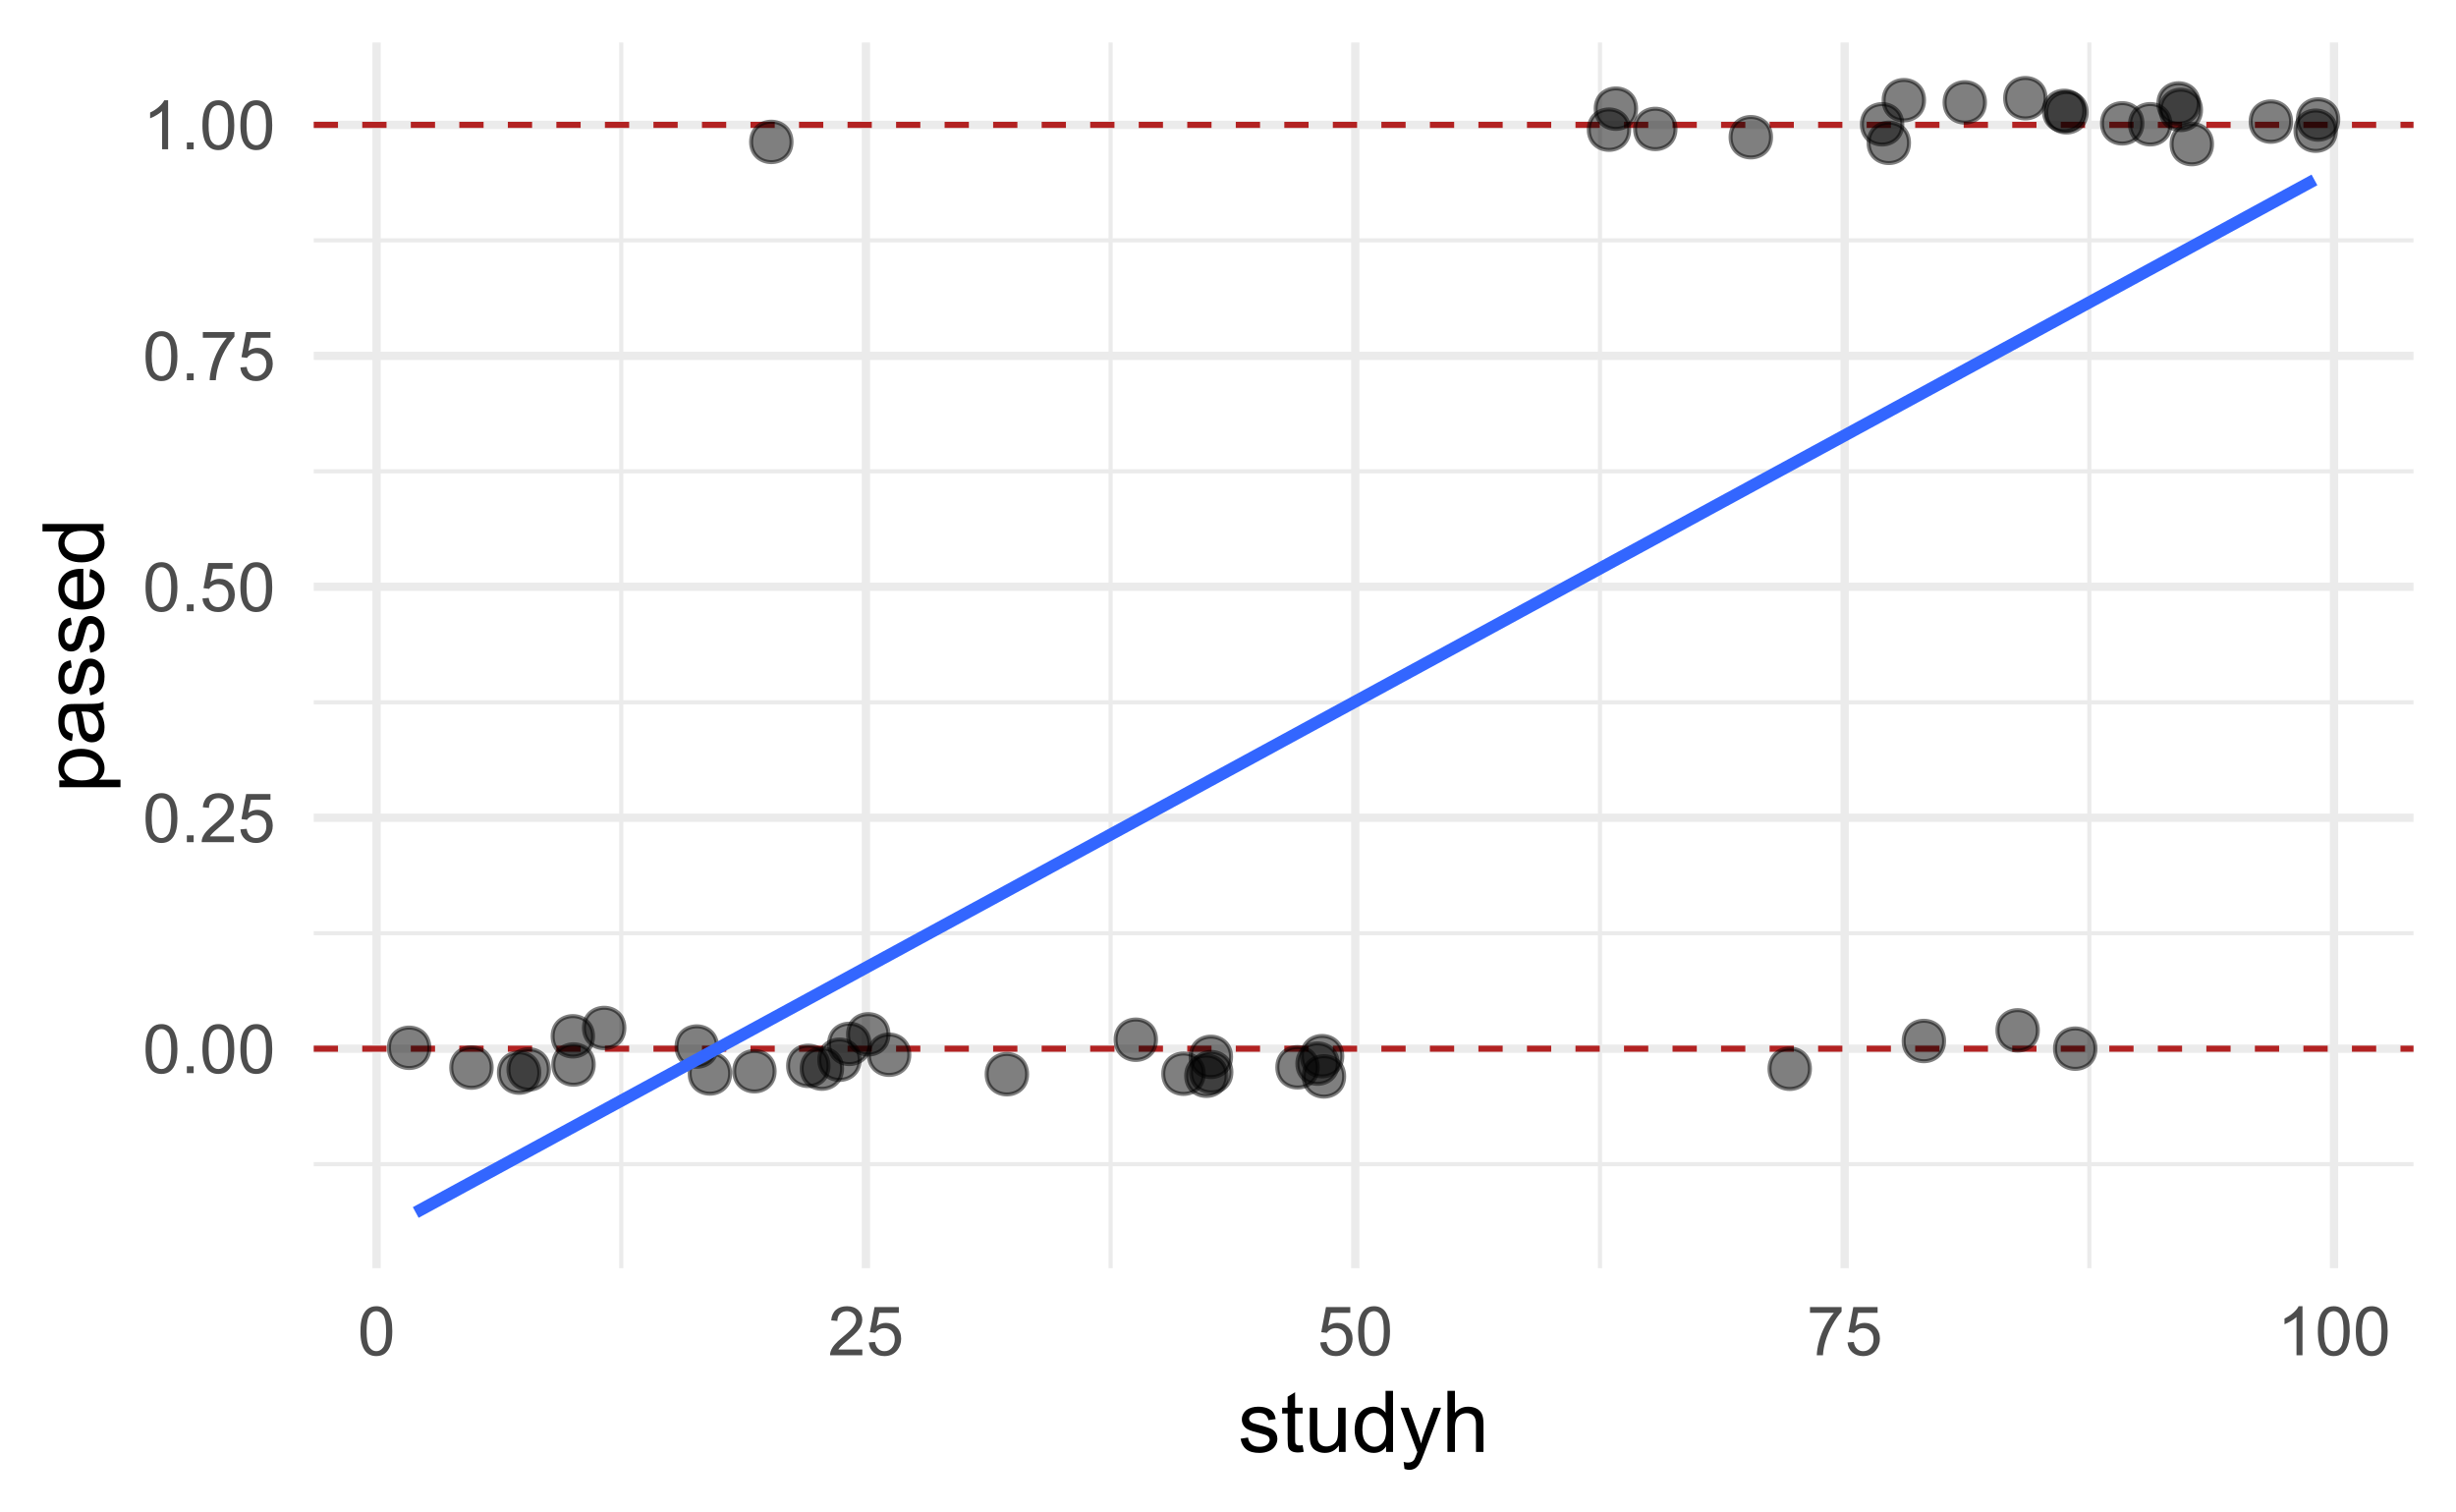 <?xml version="1.0" encoding="UTF-8"?>
<svg xmlns="http://www.w3.org/2000/svg" xmlns:xlink="http://www.w3.org/1999/xlink" width="432pt" height="266pt" viewBox="0 0 432 266" version="1.1">
<defs>
<g>
<symbol overflow="visible" id="glyph0-0">
<path style="stroke:none;" d="M 1.5 0 L 1.5 -7.5 L 7.5 -7.5 L 7.5 0 Z M 1.688 -0.188 L 7.312 -0.188 L 7.312 -7.312 L 1.688 -7.312 Z M 1.688 -0.188 "/>
</symbol>
<symbol overflow="visible" id="glyph0-1">
<path style="stroke:none;" d="M 0.5 -4.234 C 0.496 -5.246 0.602 -6.062 0.812 -6.688 C 1.02 -7.305 1.328 -7.785 1.742 -8.121 C 2.148 -8.457 2.668 -8.625 3.297 -8.625 C 3.758 -8.625 4.164 -8.531 4.512 -8.348 C 4.855 -8.16 5.141 -7.891 5.371 -7.543 C 5.594 -7.191 5.773 -6.766 5.906 -6.266 C 6.035 -5.762 6.098 -5.086 6.102 -4.234 C 6.098 -3.227 5.996 -2.414 5.789 -1.797 C 5.578 -1.176 5.266 -0.695 4.859 -0.359 C 4.445 -0.02 3.926 0.145 3.297 0.148 C 2.465 0.145 1.816 -0.148 1.348 -0.742 C 0.781 -1.457 0.496 -2.621 0.5 -4.234 Z M 1.582 -4.234 C 1.582 -2.824 1.746 -1.887 2.074 -1.418 C 2.402 -0.949 2.809 -0.715 3.297 -0.719 C 3.777 -0.715 4.184 -0.949 4.52 -1.422 C 4.848 -1.887 5.016 -2.824 5.016 -4.234 C 5.016 -5.648 4.848 -6.59 4.52 -7.055 C 4.184 -7.516 3.773 -7.746 3.289 -7.75 C 2.801 -7.746 2.414 -7.543 2.125 -7.137 C 1.762 -6.613 1.582 -5.645 1.582 -4.234 Z M 1.582 -4.234 "/>
</symbol>
<symbol overflow="visible" id="glyph0-2">
<path style="stroke:none;" d="M 1.09 0 L 1.09 -1.203 L 2.289 -1.203 L 2.289 0 Z M 1.09 0 "/>
</symbol>
<symbol overflow="visible" id="glyph0-3">
<path style="stroke:none;" d="M 6.039 -1.016 L 6.039 0 L 0.363 0 C 0.355 -0.254 0.395 -0.496 0.484 -0.734 C 0.629 -1.117 0.859 -1.5 1.18 -1.875 C 1.492 -2.25 1.953 -2.684 2.562 -3.176 C 3.492 -3.941 4.125 -4.547 4.453 -4.992 C 4.781 -5.438 4.945 -5.859 4.945 -6.266 C 4.945 -6.68 4.793 -7.031 4.496 -7.32 C 4.191 -7.602 3.805 -7.746 3.328 -7.75 C 2.82 -7.746 2.414 -7.594 2.109 -7.293 C 1.805 -6.984 1.648 -6.562 1.648 -6.031 L 0.562 -6.141 C 0.633 -6.945 0.91 -7.559 1.398 -7.988 C 1.879 -8.41 2.531 -8.625 3.352 -8.625 C 4.172 -8.625 4.824 -8.395 5.309 -7.938 C 5.789 -7.48 6.027 -6.914 6.031 -6.242 C 6.027 -5.895 5.957 -5.559 5.82 -5.227 C 5.676 -4.891 5.441 -4.539 5.117 -4.176 C 4.789 -3.805 4.25 -3.301 3.492 -2.664 C 2.859 -2.129 2.453 -1.77 2.273 -1.582 C 2.094 -1.395 1.945 -1.203 1.828 -1.016 Z M 6.039 -1.016 "/>
</symbol>
<symbol overflow="visible" id="glyph0-4">
<path style="stroke:none;" d="M 0.5 -2.25 L 1.605 -2.344 C 1.684 -1.805 1.871 -1.398 2.176 -1.125 C 2.473 -0.852 2.836 -0.715 3.258 -0.719 C 3.766 -0.715 4.195 -0.906 4.547 -1.293 C 4.898 -1.672 5.074 -2.18 5.074 -2.82 C 5.074 -3.414 4.902 -3.891 4.566 -4.242 C 4.227 -4.59 3.785 -4.762 3.242 -4.766 C 2.898 -4.762 2.594 -4.684 2.32 -4.531 C 2.047 -4.375 1.832 -4.176 1.676 -3.93 L 0.688 -4.062 L 1.516 -8.473 L 5.789 -8.473 L 5.789 -7.465 L 2.359 -7.465 L 1.898 -5.156 C 2.414 -5.516 2.953 -5.695 3.523 -5.695 C 4.27 -5.695 4.902 -5.434 5.422 -4.914 C 5.934 -4.395 6.191 -3.727 6.195 -2.914 C 6.191 -2.133 5.965 -1.461 5.516 -0.898 C 4.961 -0.199 4.211 0.145 3.258 0.148 C 2.477 0.145 1.836 -0.07 1.344 -0.508 C 0.844 -0.941 0.562 -1.523 0.5 -2.25 Z M 0.5 -2.25 "/>
</symbol>
<symbol overflow="visible" id="glyph0-5">
<path style="stroke:none;" d="M 0.57 -7.465 L 0.57 -8.477 L 6.129 -8.477 L 6.129 -7.656 C 5.582 -7.074 5.039 -6.301 4.5 -5.336 C 3.961 -4.371 3.547 -3.379 3.258 -2.359 C 3.047 -1.637 2.91 -0.852 2.852 0 L 1.77 0 C 1.781 -0.676 1.914 -1.492 2.168 -2.449 C 2.418 -3.402 2.781 -4.324 3.258 -5.215 C 3.734 -6.105 4.238 -6.855 4.773 -7.465 Z M 0.57 -7.465 "/>
</symbol>
<symbol overflow="visible" id="glyph0-6">
<path style="stroke:none;" d="M 4.469 0 L 3.414 0 L 3.414 -6.719 C 3.16 -6.477 2.828 -6.234 2.414 -5.996 C 2 -5.75 1.629 -5.57 1.305 -5.449 L 1.305 -6.469 C 1.895 -6.742 2.41 -7.078 2.852 -7.477 C 3.293 -7.871 3.605 -8.254 3.789 -8.625 L 4.469 -8.625 Z M 4.469 0 "/>
</symbol>
<symbol overflow="visible" id="glyph1-0">
<path style="stroke:none;" d="M 1.875 0 L 1.875 -9.375 L 9.375 -9.375 L 9.375 0 Z M 2.109 -0.234 L 9.141 -0.234 L 9.141 -9.141 L 2.109 -9.141 Z M 2.109 -0.234 "/>
</symbol>
<symbol overflow="visible" id="glyph1-1">
<path style="stroke:none;" d="M 0.461 -2.32 L 1.766 -2.527 C 1.836 -2 2.039 -1.602 2.375 -1.324 C 2.707 -1.043 3.176 -0.902 3.781 -0.906 C 4.383 -0.902 4.832 -1.027 5.125 -1.277 C 5.418 -1.523 5.566 -1.812 5.566 -2.145 C 5.566 -2.441 5.438 -2.676 5.18 -2.848 C 4.996 -2.965 4.547 -3.113 3.832 -3.297 C 2.863 -3.539 2.191 -3.75 1.816 -3.93 C 1.441 -4.105 1.156 -4.352 0.969 -4.668 C 0.773 -4.98 0.68 -5.328 0.68 -5.711 C 0.68 -6.059 0.758 -6.379 0.918 -6.676 C 1.074 -6.965 1.289 -7.211 1.566 -7.414 C 1.77 -7.562 2.051 -7.691 2.406 -7.797 C 2.758 -7.898 3.137 -7.949 3.547 -7.953 C 4.152 -7.949 4.688 -7.863 5.152 -7.688 C 5.609 -7.512 5.949 -7.273 6.172 -6.977 C 6.391 -6.676 6.543 -6.273 6.629 -5.773 L 5.34 -5.594 C 5.277 -5.992 5.109 -6.305 4.828 -6.531 C 4.547 -6.754 4.148 -6.867 3.641 -6.871 C 3.031 -6.867 2.602 -6.766 2.344 -6.57 C 2.086 -6.367 1.957 -6.133 1.957 -5.867 C 1.957 -5.691 2.008 -5.539 2.117 -5.406 C 2.219 -5.262 2.387 -5.145 2.621 -5.055 C 2.75 -5.004 3.141 -4.891 3.785 -4.719 C 4.719 -4.465 5.367 -4.262 5.738 -4.105 C 6.105 -3.945 6.395 -3.715 6.605 -3.414 C 6.812 -3.109 6.918 -2.734 6.922 -2.285 C 6.918 -1.844 6.789 -1.43 6.535 -1.043 C 6.277 -0.652 5.91 -0.352 5.426 -0.141 C 4.941 0.07 4.395 0.176 3.785 0.176 C 2.773 0.176 2 -0.031 1.473 -0.453 C 0.941 -0.871 0.605 -1.496 0.461 -2.32 Z M 0.461 -2.32 "/>
</symbol>
<symbol overflow="visible" id="glyph1-2">
<path style="stroke:none;" d="M 3.867 -1.18 L 4.059 -0.016 C 3.684 0.062 3.352 0.098 3.062 0.102 C 2.582 0.098 2.211 0.027 1.949 -0.125 C 1.684 -0.273 1.496 -0.473 1.391 -0.719 C 1.281 -0.965 1.23 -1.484 1.23 -2.277 L 1.23 -6.754 L 0.266 -6.754 L 0.266 -7.777 L 1.23 -7.777 L 1.23 -9.703 L 2.543 -10.496 L 2.543 -7.777 L 3.867 -7.777 L 3.867 -6.754 L 2.543 -6.754 L 2.543 -2.203 C 2.543 -1.828 2.562 -1.586 2.609 -1.48 C 2.652 -1.371 2.73 -1.285 2.836 -1.223 C 2.941 -1.156 3.09 -1.125 3.289 -1.129 C 3.43 -1.125 3.625 -1.141 3.867 -1.18 Z M 3.867 -1.18 "/>
</symbol>
<symbol overflow="visible" id="glyph1-3">
<path style="stroke:none;" d="M 6.086 0 L 6.086 -1.141 C 5.48 -0.262 4.656 0.176 3.617 0.176 C 3.156 0.176 2.73 0.09 2.332 -0.086 C 1.934 -0.262 1.637 -0.484 1.445 -0.75 C 1.25 -1.016 1.113 -1.34 1.039 -1.727 C 0.984 -1.984 0.961 -2.395 0.961 -2.961 L 0.961 -7.777 L 2.277 -7.777 L 2.277 -3.465 C 2.273 -2.77 2.301 -2.309 2.359 -2.074 C 2.441 -1.727 2.617 -1.453 2.887 -1.258 C 3.152 -1.059 3.484 -0.961 3.883 -0.961 C 4.277 -0.961 4.648 -1.059 4.996 -1.262 C 5.34 -1.461 5.586 -1.738 5.73 -2.09 C 5.871 -2.438 5.941 -2.945 5.945 -3.609 L 5.945 -7.777 L 7.266 -7.777 L 7.266 0 Z M 6.086 0 "/>
</symbol>
<symbol overflow="visible" id="glyph1-4">
<path style="stroke:none;" d="M 6.035 0 L 6.035 -0.98 C 5.543 -0.207 4.816 0.176 3.859 0.176 C 3.238 0.176 2.668 0.008 2.148 -0.336 C 1.629 -0.676 1.227 -1.156 0.941 -1.77 C 0.652 -2.379 0.508 -3.082 0.512 -3.883 C 0.508 -4.656 0.637 -5.359 0.898 -5.996 C 1.156 -6.625 1.547 -7.109 2.066 -7.449 C 2.582 -7.781 3.16 -7.949 3.801 -7.953 C 4.266 -7.949 4.684 -7.852 5.051 -7.656 C 5.418 -7.457 5.715 -7.199 5.945 -6.883 L 5.945 -10.738 L 7.258 -10.738 L 7.258 0 Z M 1.867 -3.883 C 1.863 -2.883 2.074 -2.137 2.496 -1.645 C 2.918 -1.148 3.414 -0.902 3.984 -0.906 C 4.559 -0.902 5.047 -1.137 5.453 -1.613 C 5.855 -2.082 6.059 -2.805 6.059 -3.773 C 6.059 -4.836 5.852 -5.613 5.441 -6.113 C 5.031 -6.609 4.527 -6.859 3.926 -6.863 C 3.34 -6.859 2.848 -6.621 2.457 -6.145 C 2.059 -5.664 1.863 -4.91 1.867 -3.883 Z M 1.867 -3.883 "/>
</symbol>
<symbol overflow="visible" id="glyph1-5">
<path style="stroke:none;" d="M 0.93 2.996 L 0.785 1.758 C 1.07 1.836 1.32 1.875 1.539 1.875 C 1.828 1.875 2.062 1.824 2.238 1.727 C 2.414 1.629 2.559 1.492 2.672 1.32 C 2.754 1.184 2.887 0.855 3.078 0.336 C 3.098 0.258 3.137 0.152 3.195 0.016 L 0.242 -7.777 L 1.664 -7.777 L 3.281 -3.273 C 3.492 -2.699 3.68 -2.098 3.844 -1.473 C 3.992 -2.074 4.172 -2.668 4.387 -3.246 L 6.051 -7.777 L 7.367 -7.777 L 4.41 0.133 C 4.09 0.984 3.844 1.574 3.668 1.898 C 3.434 2.328 3.164 2.645 2.863 2.852 C 2.559 3.051 2.199 3.152 1.781 3.156 C 1.523 3.152 1.238 3.098 0.93 2.996 Z M 0.93 2.996 "/>
</symbol>
<symbol overflow="visible" id="glyph1-6">
<path style="stroke:none;" d="M 0.988 0 L 0.988 -10.738 L 2.309 -10.738 L 2.309 -6.883 C 2.922 -7.594 3.695 -7.949 4.637 -7.953 C 5.207 -7.949 5.707 -7.836 6.137 -7.613 C 6.559 -7.383 6.863 -7.07 7.047 -6.672 C 7.23 -6.27 7.324 -5.688 7.324 -4.93 L 7.324 0 L 6.008 0 L 6.008 -4.93 C 6.004 -5.586 5.863 -6.066 5.578 -6.367 C 5.289 -6.668 4.883 -6.82 4.367 -6.82 C 3.973 -6.82 3.605 -6.719 3.262 -6.516 C 2.914 -6.312 2.668 -6.035 2.527 -5.691 C 2.379 -5.34 2.309 -4.863 2.309 -4.254 L 2.309 0 Z M 0.988 0 "/>
</symbol>
<symbol overflow="visible" id="glyph2-0">
<path style="stroke:none;" d="M 0 -1.875 L -9.375 -1.875 L -9.375 -9.375 L 0 -9.375 Z M -0.234 -2.109 L -0.234 -9.141 L -9.141 -9.141 L -9.141 -2.109 Z M -0.234 -2.109 "/>
</symbol>
<symbol overflow="visible" id="glyph2-1">
<path style="stroke:none;" d="M 2.98 -0.988 L -7.777 -0.988 L -7.777 -2.191 L -6.766 -2.191 C -7.16 -2.473 -7.457 -2.789 -7.656 -3.148 C -7.852 -3.5 -7.949 -3.934 -7.953 -4.445 C -7.949 -5.105 -7.781 -5.691 -7.441 -6.203 C -7.098 -6.707 -6.613 -7.09 -5.996 -7.352 C -5.371 -7.609 -4.691 -7.738 -3.949 -7.742 C -3.152 -7.738 -2.434 -7.598 -1.797 -7.312 C -1.16 -7.023 -0.672 -6.605 -0.332 -6.066 C 0.008 -5.52 0.176 -4.949 0.176 -4.352 C 0.176 -3.91 0.086 -3.516 -0.102 -3.168 C -0.281 -2.816 -0.516 -2.531 -0.805 -2.309 L 2.98 -2.309 Z M -3.844 -2.184 C -2.844 -2.18 -2.102 -2.383 -1.625 -2.789 C -1.141 -3.195 -0.902 -3.684 -0.906 -4.262 C -0.902 -4.844 -1.148 -5.348 -1.648 -5.766 C -2.141 -6.184 -2.91 -6.391 -3.953 -6.395 C -4.941 -6.391 -5.684 -6.188 -6.18 -5.781 C -6.672 -5.371 -6.918 -4.883 -6.922 -4.32 C -6.918 -3.758 -6.656 -3.262 -6.133 -2.832 C -5.605 -2.395 -4.844 -2.18 -3.844 -2.184 Z M -3.844 -2.184 "/>
</symbol>
<symbol overflow="visible" id="glyph2-2">
<path style="stroke:none;" d="M -0.961 -6.062 C -0.543 -5.574 -0.246 -5.105 -0.078 -4.652 C 0.094 -4.199 0.176 -3.715 0.176 -3.199 C 0.176 -2.344 -0.031 -1.688 -0.449 -1.23 C -0.867 -0.77 -1.402 -0.539 -2.051 -0.543 C -2.43 -0.539 -2.777 -0.625 -3.094 -0.801 C -3.406 -0.973 -3.656 -1.199 -3.852 -1.484 C -4.039 -1.762 -4.184 -2.078 -4.285 -2.434 C -4.348 -2.688 -4.414 -3.078 -4.484 -3.605 C -4.605 -4.664 -4.758 -5.449 -4.938 -5.953 C -5.113 -5.957 -5.227 -5.957 -5.281 -5.961 C -5.812 -5.957 -6.191 -5.836 -6.414 -5.59 C -6.711 -5.25 -6.859 -4.746 -6.863 -4.086 C -6.859 -3.461 -6.75 -3.004 -6.535 -2.711 C -6.316 -2.414 -5.934 -2.195 -5.383 -2.059 L -5.559 -0.77 C -6.109 -0.883 -6.555 -1.078 -6.895 -1.348 C -7.234 -1.613 -7.496 -2 -7.68 -2.512 C -7.859 -3.016 -7.949 -3.605 -7.953 -4.277 C -7.949 -4.941 -7.871 -5.48 -7.719 -5.895 C -7.559 -6.309 -7.363 -6.613 -7.129 -6.812 C -6.891 -7.004 -6.594 -7.141 -6.234 -7.223 C -6.008 -7.266 -5.602 -7.289 -5.016 -7.289 L -3.258 -7.289 C -2.031 -7.289 -1.254 -7.316 -0.934 -7.371 C -0.605 -7.426 -0.297 -7.535 0 -7.703 L 0 -6.328 C -0.273 -6.191 -0.594 -6.102 -0.961 -6.062 Z M -3.902 -5.953 C -3.707 -5.477 -3.539 -4.758 -3.406 -3.801 C -3.324 -3.258 -3.238 -2.875 -3.141 -2.648 C -3.043 -2.422 -2.898 -2.246 -2.711 -2.129 C -2.52 -2.004 -2.312 -1.945 -2.086 -1.949 C -1.734 -1.945 -1.441 -2.078 -1.207 -2.348 C -0.973 -2.609 -0.855 -3 -0.855 -3.516 C -0.855 -4.023 -0.965 -4.473 -1.188 -4.871 C -1.41 -5.262 -1.715 -5.555 -2.102 -5.742 C -2.395 -5.883 -2.836 -5.953 -3.422 -5.953 Z M -3.902 -5.953 "/>
</symbol>
<symbol overflow="visible" id="glyph2-3">
<path style="stroke:none;" d="M -2.32 -0.461 L -2.527 -1.766 C -2 -1.836 -1.602 -2.039 -1.324 -2.375 C -1.043 -2.707 -0.902 -3.176 -0.906 -3.781 C -0.902 -4.383 -1.027 -4.832 -1.277 -5.125 C -1.523 -5.418 -1.812 -5.566 -2.145 -5.566 C -2.441 -5.566 -2.676 -5.438 -2.848 -5.18 C -2.965 -4.996 -3.113 -4.547 -3.297 -3.832 C -3.539 -2.863 -3.75 -2.191 -3.93 -1.82 C -4.105 -1.445 -4.352 -1.16 -4.668 -0.969 C -4.98 -0.773 -5.328 -0.68 -5.711 -0.68 C -6.059 -0.68 -6.379 -0.758 -6.676 -0.918 C -6.965 -1.074 -7.211 -1.289 -7.414 -1.566 C -7.562 -1.77 -7.691 -2.051 -7.797 -2.406 C -7.898 -2.758 -7.949 -3.137 -7.953 -3.547 C -7.949 -4.152 -7.863 -4.688 -7.688 -5.152 C -7.512 -5.609 -7.273 -5.949 -6.977 -6.172 C -6.676 -6.391 -6.273 -6.543 -5.773 -6.629 L -5.594 -5.34 C -5.992 -5.277 -6.305 -5.109 -6.531 -4.828 C -6.754 -4.547 -6.867 -4.148 -6.871 -3.641 C -6.867 -3.031 -6.766 -2.602 -6.57 -2.344 C -6.367 -2.086 -6.133 -1.957 -5.867 -1.957 C -5.691 -1.957 -5.539 -2.008 -5.406 -2.117 C -5.262 -2.219 -5.145 -2.387 -5.055 -2.621 C -5.004 -2.75 -4.891 -3.141 -4.719 -3.785 C -4.465 -4.719 -4.262 -5.367 -4.105 -5.738 C -3.945 -6.105 -3.715 -6.395 -3.41 -6.605 C -3.105 -6.812 -2.73 -6.918 -2.285 -6.922 C -1.844 -6.918 -1.43 -6.789 -1.043 -6.535 C -0.652 -6.277 -0.352 -5.91 -0.141 -5.426 C 0.07 -4.941 0.176 -4.395 0.176 -3.785 C 0.176 -2.773 -0.031 -2 -0.453 -1.473 C -0.871 -0.941 -1.496 -0.605 -2.32 -0.461 Z M -2.32 -0.461 "/>
</symbol>
<symbol overflow="visible" id="glyph2-4">
<path style="stroke:none;" d="M -2.504 -6.312 L -2.336 -7.676 C -1.535 -7.457 -0.918 -7.059 -0.48 -6.48 C -0.043 -5.898 0.176 -5.156 0.176 -4.254 C 0.176 -3.113 -0.172 -2.211 -0.875 -1.547 C -1.57 -0.883 -2.555 -0.551 -3.824 -0.551 C -5.129 -0.551 -6.145 -0.887 -6.867 -1.559 C -7.59 -2.23 -7.949 -3.105 -7.953 -4.184 C -7.949 -5.223 -7.598 -6.07 -6.891 -6.73 C -6.18 -7.387 -5.184 -7.715 -3.902 -7.719 C -3.824 -7.715 -3.707 -7.715 -3.551 -7.711 L -3.551 -1.91 C -2.695 -1.957 -2.039 -2.199 -1.586 -2.637 C -1.129 -3.07 -0.902 -3.609 -0.906 -4.262 C -0.902 -4.742 -1.027 -5.156 -1.285 -5.5 C -1.535 -5.84 -1.941 -6.109 -2.504 -6.312 Z M -4.637 -1.984 L -4.637 -6.328 C -5.285 -6.27 -5.777 -6.102 -6.109 -5.828 C -6.613 -5.406 -6.867 -4.863 -6.871 -4.195 C -6.867 -3.59 -6.664 -3.078 -6.262 -2.668 C -5.855 -2.254 -5.312 -2.027 -4.637 -1.984 Z M -4.637 -1.984 "/>
</symbol>
<symbol overflow="visible" id="glyph2-5">
<path style="stroke:none;" d="M 0 -6.035 L -0.98 -6.035 C -0.207 -5.543 0.176 -4.816 0.176 -3.859 C 0.176 -3.238 0.008 -2.668 -0.336 -2.148 C -0.672 -1.629 -1.148 -1.227 -1.766 -0.941 C -2.375 -0.652 -3.082 -0.508 -3.883 -0.512 C -4.656 -0.508 -5.359 -0.637 -5.996 -0.898 C -6.625 -1.156 -7.109 -1.547 -7.449 -2.066 C -7.781 -2.582 -7.949 -3.16 -7.953 -3.801 C -7.949 -4.266 -7.852 -4.684 -7.656 -5.051 C -7.457 -5.418 -7.199 -5.715 -6.883 -5.945 L -10.738 -5.949 L -10.738 -7.258 L 0 -7.258 Z M -3.883 -1.867 C -2.883 -1.863 -2.137 -2.074 -1.645 -2.496 C -1.148 -2.918 -0.902 -3.414 -0.906 -3.984 C -0.902 -4.559 -1.137 -5.047 -1.613 -5.453 C -2.082 -5.855 -2.805 -6.059 -3.773 -6.059 C -4.836 -6.059 -5.613 -5.852 -6.113 -5.441 C -6.609 -5.031 -6.859 -4.527 -6.863 -3.926 C -6.859 -3.34 -6.621 -2.848 -6.145 -2.457 C -5.664 -2.059 -4.91 -1.863 -3.883 -1.867 Z M -3.883 -1.867 "/>
</symbol>
</g>
<clipPath id="clip1">
  <path d="M 55.184 204 L 424.531 204 L 424.531 206 L 55.184 206 Z M 55.184 204 "/>
</clipPath>
<clipPath id="clip2">
  <path d="M 55.184 163 L 424.531 163 L 424.531 165 L 55.184 165 Z M 55.184 163 "/>
</clipPath>
<clipPath id="clip3">
  <path d="M 55.184 123 L 424.531 123 L 424.531 124 L 55.184 124 Z M 55.184 123 "/>
</clipPath>
<clipPath id="clip4">
  <path d="M 55.184 82 L 424.531 82 L 424.531 84 L 55.184 84 Z M 55.184 82 "/>
</clipPath>
<clipPath id="clip5">
  <path d="M 55.184 41 L 424.531 41 L 424.531 43 L 55.184 43 Z M 55.184 41 "/>
</clipPath>
<clipPath id="clip6">
  <path d="M 108 7.473 L 110 7.473 L 110 223.059 L 108 223.059 Z M 108 7.473 "/>
</clipPath>
<clipPath id="clip7">
  <path d="M 194 7.473 L 196 7.473 L 196 223.059 L 194 223.059 Z M 194 7.473 "/>
</clipPath>
<clipPath id="clip8">
  <path d="M 281 7.473 L 282 7.473 L 282 223.059 L 281 223.059 Z M 281 7.473 "/>
</clipPath>
<clipPath id="clip9">
  <path d="M 367 7.473 L 368 7.473 L 368 223.059 L 367 223.059 Z M 367 7.473 "/>
</clipPath>
<clipPath id="clip10">
  <path d="M 55.184 183 L 424.531 183 L 424.531 186 L 55.184 186 Z M 55.184 183 "/>
</clipPath>
<clipPath id="clip11">
  <path d="M 55.184 143 L 424.531 143 L 424.531 145 L 55.184 145 Z M 55.184 143 "/>
</clipPath>
<clipPath id="clip12">
  <path d="M 55.184 102 L 424.531 102 L 424.531 104 L 55.184 104 Z M 55.184 102 "/>
</clipPath>
<clipPath id="clip13">
  <path d="M 55.184 61 L 424.531 61 L 424.531 64 L 55.184 64 Z M 55.184 61 "/>
</clipPath>
<clipPath id="clip14">
  <path d="M 55.184 21 L 424.531 21 L 424.531 23 L 55.184 23 Z M 55.184 21 "/>
</clipPath>
<clipPath id="clip15">
  <path d="M 65 7.473 L 67 7.473 L 67 223.059 L 65 223.059 Z M 65 7.473 "/>
</clipPath>
<clipPath id="clip16">
  <path d="M 151 7.473 L 154 7.473 L 154 223.059 L 151 223.059 Z M 151 7.473 "/>
</clipPath>
<clipPath id="clip17">
  <path d="M 237 7.473 L 240 7.473 L 240 223.059 L 237 223.059 Z M 237 7.473 "/>
</clipPath>
<clipPath id="clip18">
  <path d="M 323 7.473 L 326 7.473 L 326 223.059 L 323 223.059 Z M 323 7.473 "/>
</clipPath>
<clipPath id="clip19">
  <path d="M 409 7.473 L 412 7.473 L 412 223.059 L 409 223.059 Z M 409 7.473 "/>
</clipPath>
<clipPath id="clip20">
  <path d="M 55.184 183 L 424.531 183 L 424.531 185 L 55.184 185 Z M 55.184 183 "/>
</clipPath>
<clipPath id="clip21">
  <path d="M 55.184 21 L 424.531 21 L 424.531 23 L 55.184 23 Z M 55.184 21 "/>
</clipPath>
</defs>
<g id="surface89">
<rect x="0" y="0" width="432" height="266" style="fill:rgb(100%,100%,100%);fill-opacity:1;stroke:none;"/>
<g clip-path="url(#clip1)" clip-rule="nonzero">
<path style="fill:none;stroke-width:0.727;stroke-linecap:butt;stroke-linejoin:round;stroke:rgb(92.157%,92.157%,92.157%);stroke-opacity:1;stroke-miterlimit:10;" d="M 55.184 204.766 L 424.527 204.766 "/>
</g>
<g clip-path="url(#clip2)" clip-rule="nonzero">
<path style="fill:none;stroke-width:0.727;stroke-linecap:butt;stroke-linejoin:round;stroke:rgb(92.157%,92.157%,92.157%);stroke-opacity:1;stroke-miterlimit:10;" d="M 55.184 164.141 L 424.527 164.141 "/>
</g>
<g clip-path="url(#clip3)" clip-rule="nonzero">
<path style="fill:none;stroke-width:0.727;stroke-linecap:butt;stroke-linejoin:round;stroke:rgb(92.157%,92.157%,92.157%);stroke-opacity:1;stroke-miterlimit:10;" d="M 55.184 123.52 L 424.527 123.52 "/>
</g>
<g clip-path="url(#clip4)" clip-rule="nonzero">
<path style="fill:none;stroke-width:0.727;stroke-linecap:butt;stroke-linejoin:round;stroke:rgb(92.157%,92.157%,92.157%);stroke-opacity:1;stroke-miterlimit:10;" d="M 55.184 82.898 L 424.527 82.898 "/>
</g>
<g clip-path="url(#clip5)" clip-rule="nonzero">
<path style="fill:none;stroke-width:0.727;stroke-linecap:butt;stroke-linejoin:round;stroke:rgb(92.157%,92.157%,92.157%);stroke-opacity:1;stroke-miterlimit:10;" d="M 55.184 42.273 L 424.527 42.273 "/>
</g>
<g clip-path="url(#clip6)" clip-rule="nonzero">
<path style="fill:none;stroke-width:0.727;stroke-linecap:butt;stroke-linejoin:round;stroke:rgb(92.157%,92.157%,92.157%);stroke-opacity:1;stroke-miterlimit:10;" d="M 109.277 223.059 L 109.277 7.473 "/>
</g>
<g clip-path="url(#clip7)" clip-rule="nonzero">
<path style="fill:none;stroke-width:0.727;stroke-linecap:butt;stroke-linejoin:round;stroke:rgb(92.157%,92.157%,92.157%);stroke-opacity:1;stroke-miterlimit:10;" d="M 195.352 223.059 L 195.352 7.473 "/>
</g>
<g clip-path="url(#clip8)" clip-rule="nonzero">
<path style="fill:none;stroke-width:0.727;stroke-linecap:butt;stroke-linejoin:round;stroke:rgb(92.157%,92.157%,92.157%);stroke-opacity:1;stroke-miterlimit:10;" d="M 281.43 223.059 L 281.43 7.473 "/>
</g>
<g clip-path="url(#clip9)" clip-rule="nonzero">
<path style="fill:none;stroke-width:0.727;stroke-linecap:butt;stroke-linejoin:round;stroke:rgb(92.157%,92.157%,92.157%);stroke-opacity:1;stroke-miterlimit:10;" d="M 367.504 223.059 L 367.504 7.473 "/>
</g>
<g clip-path="url(#clip10)" clip-rule="nonzero">
<path style="fill:none;stroke-width:1.455;stroke-linecap:butt;stroke-linejoin:round;stroke:rgb(92.157%,92.157%,92.157%);stroke-opacity:1;stroke-miterlimit:10;" d="M 55.184 184.453 L 424.527 184.453 "/>
</g>
<g clip-path="url(#clip11)" clip-rule="nonzero">
<path style="fill:none;stroke-width:1.455;stroke-linecap:butt;stroke-linejoin:round;stroke:rgb(92.157%,92.157%,92.157%);stroke-opacity:1;stroke-miterlimit:10;" d="M 55.184 143.832 L 424.527 143.832 "/>
</g>
<g clip-path="url(#clip12)" clip-rule="nonzero">
<path style="fill:none;stroke-width:1.455;stroke-linecap:butt;stroke-linejoin:round;stroke:rgb(92.157%,92.157%,92.157%);stroke-opacity:1;stroke-miterlimit:10;" d="M 55.184 103.207 L 424.527 103.207 "/>
</g>
<g clip-path="url(#clip13)" clip-rule="nonzero">
<path style="fill:none;stroke-width:1.455;stroke-linecap:butt;stroke-linejoin:round;stroke:rgb(92.157%,92.157%,92.157%);stroke-opacity:1;stroke-miterlimit:10;" d="M 55.184 62.586 L 424.527 62.586 "/>
</g>
<g clip-path="url(#clip14)" clip-rule="nonzero">
<path style="fill:none;stroke-width:1.455;stroke-linecap:butt;stroke-linejoin:round;stroke:rgb(92.157%,92.157%,92.157%);stroke-opacity:1;stroke-miterlimit:10;" d="M 55.184 21.961 L 424.527 21.961 "/>
</g>
<g clip-path="url(#clip15)" clip-rule="nonzero">
<path style="fill:none;stroke-width:1.455;stroke-linecap:butt;stroke-linejoin:round;stroke:rgb(92.157%,92.157%,92.157%);stroke-opacity:1;stroke-miterlimit:10;" d="M 66.238 223.059 L 66.238 7.473 "/>
</g>
<g clip-path="url(#clip16)" clip-rule="nonzero">
<path style="fill:none;stroke-width:1.455;stroke-linecap:butt;stroke-linejoin:round;stroke:rgb(92.157%,92.157%,92.157%);stroke-opacity:1;stroke-miterlimit:10;" d="M 152.312 223.059 L 152.312 7.473 "/>
</g>
<g clip-path="url(#clip17)" clip-rule="nonzero">
<path style="fill:none;stroke-width:1.455;stroke-linecap:butt;stroke-linejoin:round;stroke:rgb(92.157%,92.157%,92.157%);stroke-opacity:1;stroke-miterlimit:10;" d="M 238.391 223.059 L 238.391 7.473 "/>
</g>
<g clip-path="url(#clip18)" clip-rule="nonzero">
<path style="fill:none;stroke-width:1.455;stroke-linecap:butt;stroke-linejoin:round;stroke:rgb(92.157%,92.157%,92.157%);stroke-opacity:1;stroke-miterlimit:10;" d="M 324.469 223.059 L 324.469 7.473 "/>
</g>
<g clip-path="url(#clip19)" clip-rule="nonzero">
<path style="fill:none;stroke-width:1.455;stroke-linecap:butt;stroke-linejoin:round;stroke:rgb(92.157%,92.157%,92.157%);stroke-opacity:1;stroke-miterlimit:10;" d="M 410.543 223.059 L 410.543 7.473 "/>
</g>
<g clip-path="url(#clip20)" clip-rule="nonzero">
<path style="fill:none;stroke-width:1.067;stroke-linecap:butt;stroke-linejoin:round;stroke:rgb(69.804%,13.333%,13.333%);stroke-opacity:1;stroke-dasharray:4.268,4.268;stroke-miterlimit:10;" d="M 55.184 184.453 L 424.527 184.453 "/>
</g>
<g clip-path="url(#clip21)" clip-rule="nonzero">
<path style="fill:none;stroke-width:1.067;stroke-linecap:butt;stroke-linejoin:round;stroke:rgb(69.804%,13.333%,13.333%);stroke-opacity:1;stroke-dasharray:4.268,4.268;stroke-miterlimit:10;" d="M 55.184 21.961 L 424.527 21.961 "/>
</g>
<path style="fill-rule:nonzero;fill:rgb(0%,0%,0%);fill-opacity:0.502;stroke-width:0.709;stroke-linecap:round;stroke-linejoin:round;stroke:rgb(0%,0%,0%);stroke-opacity:0.502;stroke-miterlimit:10;" d="M 341.957 183.098 C 341.957 187.836 334.848 187.836 334.848 183.098 C 334.848 178.355 341.957 178.355 341.957 183.098 "/>
<path style="fill-rule:nonzero;fill:rgb(0%,0%,0%);fill-opacity:0.502;stroke-width:0.709;stroke-linecap:round;stroke-linejoin:round;stroke:rgb(0%,0%,0%);stroke-opacity:0.502;stroke-miterlimit:10;" d="M 286.57 22.805 C 286.57 27.543 279.461 27.543 279.461 22.805 C 279.461 18.062 286.57 18.062 286.57 22.805 "/>
<path style="fill-rule:nonzero;fill:rgb(0%,0%,0%);fill-opacity:0.502;stroke-width:0.709;stroke-linecap:round;stroke-linejoin:round;stroke:rgb(0%,0%,0%);stroke-opacity:0.502;stroke-miterlimit:10;" d="M 128.426 188.809 C 128.426 193.547 121.312 193.547 121.312 188.809 C 121.312 184.066 128.426 184.066 128.426 188.809 "/>
<path style="fill-rule:nonzero;fill:rgb(0%,0%,0%);fill-opacity:0.502;stroke-width:0.709;stroke-linecap:round;stroke-linejoin:round;stroke:rgb(0%,0%,0%);stroke-opacity:0.502;stroke-miterlimit:10;" d="M 109.828 180.809 C 109.828 185.547 102.719 185.547 102.719 180.809 C 102.719 176.066 109.828 176.066 109.828 180.809 "/>
<path style="fill-rule:nonzero;fill:rgb(0%,0%,0%);fill-opacity:0.502;stroke-width:0.709;stroke-linecap:round;stroke-linejoin:round;stroke:rgb(0%,0%,0%);stroke-opacity:0.502;stroke-miterlimit:10;" d="M 358.449 181.227 C 358.449 185.969 351.34 185.969 351.34 181.227 C 351.34 176.484 358.449 176.484 358.449 181.227 "/>
<path style="fill-rule:nonzero;fill:rgb(0%,0%,0%);fill-opacity:0.502;stroke-width:0.709;stroke-linecap:round;stroke-linejoin:round;stroke:rgb(0%,0%,0%);stroke-opacity:0.502;stroke-miterlimit:10;" d="M 152.945 183.602 C 152.945 188.344 145.832 188.344 145.832 183.602 C 145.832 178.863 152.945 178.863 152.945 183.602 "/>
<path style="fill-rule:nonzero;fill:rgb(0%,0%,0%);fill-opacity:0.502;stroke-width:0.709;stroke-linecap:round;stroke-linejoin:round;stroke:rgb(0%,0%,0%);stroke-opacity:0.502;stroke-miterlimit:10;" d="M 94.863 188.656 C 94.863 193.395 87.754 193.395 87.754 188.656 C 87.754 183.914 94.863 183.914 94.863 188.656 "/>
<path style="fill-rule:nonzero;fill:rgb(0%,0%,0%);fill-opacity:0.502;stroke-width:0.709;stroke-linecap:round;stroke-linejoin:round;stroke:rgb(0%,0%,0%);stroke-opacity:0.502;stroke-miterlimit:10;" d="M 151.219 186.391 C 151.219 191.129 144.109 191.129 144.109 186.391 C 144.109 181.648 151.219 181.648 151.219 186.391 "/>
<path style="fill-rule:nonzero;fill:rgb(0%,0%,0%);fill-opacity:0.502;stroke-width:0.709;stroke-linecap:round;stroke-linejoin:round;stroke:rgb(0%,0%,0%);stroke-opacity:0.502;stroke-miterlimit:10;" d="M 231.785 187.727 C 231.785 192.465 224.676 192.465 224.676 187.727 C 224.676 182.984 231.785 182.984 231.785 187.727 "/>
<path style="fill-rule:nonzero;fill:rgb(0%,0%,0%);fill-opacity:0.502;stroke-width:0.709;stroke-linecap:round;stroke-linejoin:round;stroke:rgb(0%,0%,0%);stroke-opacity:0.502;stroke-miterlimit:10;" d="M 410.871 22.988 C 410.871 27.73 403.762 27.73 403.762 22.988 C 403.762 18.25 410.871 18.25 410.871 22.988 "/>
<path style="fill-rule:nonzero;fill:rgb(0%,0%,0%);fill-opacity:0.502;stroke-width:0.709;stroke-linecap:round;stroke-linejoin:round;stroke:rgb(0%,0%,0%);stroke-opacity:0.502;stroke-miterlimit:10;" d="M 334.605 21.867 C 334.605 26.605 327.496 26.605 327.496 21.867 C 327.496 17.125 334.605 17.125 334.605 21.867 "/>
<path style="fill-rule:nonzero;fill:rgb(0%,0%,0%);fill-opacity:0.502;stroke-width:0.709;stroke-linecap:round;stroke-linejoin:round;stroke:rgb(0%,0%,0%);stroke-opacity:0.502;stroke-miterlimit:10;" d="M 104.316 182.273 C 104.316 187.012 97.207 187.012 97.207 182.273 C 97.207 177.531 104.316 177.531 104.316 182.273 "/>
<path style="fill-rule:nonzero;fill:rgb(0%,0%,0%);fill-opacity:0.502;stroke-width:0.709;stroke-linecap:round;stroke-linejoin:round;stroke:rgb(0%,0%,0%);stroke-opacity:0.502;stroke-miterlimit:10;" d="M 203.336 182.871 C 203.336 187.613 196.227 187.613 196.227 182.871 C 196.227 178.133 203.336 178.133 203.336 182.871 "/>
<path style="fill-rule:nonzero;fill:rgb(0%,0%,0%);fill-opacity:0.502;stroke-width:0.709;stroke-linecap:round;stroke-linejoin:round;stroke:rgb(0%,0%,0%);stroke-opacity:0.502;stroke-miterlimit:10;" d="M 235.309 187.074 C 235.309 191.816 228.199 191.816 228.199 187.074 C 228.199 182.336 235.309 182.336 235.309 187.074 "/>
<path style="fill-rule:nonzero;fill:rgb(0%,0%,0%);fill-opacity:0.502;stroke-width:0.709;stroke-linecap:round;stroke-linejoin:round;stroke:rgb(0%,0%,0%);stroke-opacity:0.502;stroke-miterlimit:10;" d="M 139.227 24.961 C 139.227 29.699 132.117 29.699 132.117 24.961 C 132.117 20.219 139.227 20.219 139.227 24.961 "/>
<path style="fill-rule:nonzero;fill:rgb(0%,0%,0%);fill-opacity:0.502;stroke-width:0.709;stroke-linecap:round;stroke-linejoin:round;stroke:rgb(0%,0%,0%);stroke-opacity:0.502;stroke-miterlimit:10;" d="M 86.484 187.77 C 86.484 192.512 79.375 192.512 79.375 187.77 C 79.375 183.031 86.484 183.031 86.484 187.77 "/>
<path style="fill-rule:nonzero;fill:rgb(0%,0%,0%);fill-opacity:0.502;stroke-width:0.709;stroke-linecap:round;stroke-linejoin:round;stroke:rgb(0%,0%,0%);stroke-opacity:0.502;stroke-miterlimit:10;" d="M 294.711 22.68 C 294.711 27.422 287.602 27.422 287.602 22.68 C 287.602 17.941 294.711 17.941 294.711 22.68 "/>
<path style="fill-rule:nonzero;fill:rgb(0%,0%,0%);fill-opacity:0.502;stroke-width:0.709;stroke-linecap:round;stroke-linejoin:round;stroke:rgb(0%,0%,0%);stroke-opacity:0.502;stroke-miterlimit:10;" d="M 368.582 184.445 C 368.582 189.184 361.469 189.184 361.469 184.445 C 361.469 179.703 368.582 179.703 368.582 184.445 "/>
<path style="fill-rule:nonzero;fill:rgb(0%,0%,0%);fill-opacity:0.502;stroke-width:0.709;stroke-linecap:round;stroke-linejoin:round;stroke:rgb(0%,0%,0%);stroke-opacity:0.502;stroke-miterlimit:10;" d="M 338.434 17.621 C 338.434 22.363 331.324 22.363 331.324 17.621 C 331.324 12.879 338.434 12.879 338.434 17.621 "/>
<path style="fill-rule:nonzero;fill:rgb(0%,0%,0%);fill-opacity:0.502;stroke-width:0.709;stroke-linecap:round;stroke-linejoin:round;stroke:rgb(0%,0%,0%);stroke-opacity:0.502;stroke-miterlimit:10;" d="M 335.785 25.125 C 335.785 29.867 328.676 29.867 328.676 25.125 C 328.676 20.387 335.785 20.387 335.785 25.125 "/>
<path style="fill-rule:nonzero;fill:rgb(0%,0%,0%);fill-opacity:0.502;stroke-width:0.709;stroke-linecap:round;stroke-linejoin:round;stroke:rgb(0%,0%,0%);stroke-opacity:0.502;stroke-miterlimit:10;" d="M 367.035 19.754 C 367.035 24.496 359.926 24.496 359.926 19.754 C 359.926 15.016 367.035 15.016 367.035 19.754 "/>
<path style="fill-rule:nonzero;fill:rgb(0%,0%,0%);fill-opacity:0.502;stroke-width:0.709;stroke-linecap:round;stroke-linejoin:round;stroke:rgb(0%,0%,0%);stroke-opacity:0.502;stroke-miterlimit:10;" d="M 366.629 19.504 C 366.629 24.242 359.516 24.242 359.516 19.504 C 359.516 14.762 366.629 14.762 366.629 19.504 "/>
<path style="fill-rule:nonzero;fill:rgb(0%,0%,0%);fill-opacity:0.502;stroke-width:0.709;stroke-linecap:round;stroke-linejoin:round;stroke:rgb(0%,0%,0%);stroke-opacity:0.502;stroke-miterlimit:10;" d="M 387.152 19.328 C 387.152 24.07 380.039 24.07 380.039 19.328 C 380.039 14.59 387.152 14.59 387.152 19.328 "/>
<path style="fill-rule:nonzero;fill:rgb(0%,0%,0%);fill-opacity:0.502;stroke-width:0.709;stroke-linecap:round;stroke-linejoin:round;stroke:rgb(0%,0%,0%);stroke-opacity:0.502;stroke-miterlimit:10;" d="M 236.102 185.766 C 236.102 190.508 228.992 190.508 228.992 185.766 C 228.992 181.023 236.102 181.023 236.102 185.766 "/>
<path style="fill-rule:nonzero;fill:rgb(0%,0%,0%);fill-opacity:0.502;stroke-width:0.709;stroke-linecap:round;stroke-linejoin:round;stroke:rgb(0%,0%,0%);stroke-opacity:0.502;stroke-miterlimit:10;" d="M 318.359 187.98 C 318.359 192.719 311.25 192.719 311.25 187.98 C 311.25 183.238 318.359 183.238 318.359 187.98 "/>
<path style="fill-rule:nonzero;fill:rgb(0%,0%,0%);fill-opacity:0.502;stroke-width:0.709;stroke-linecap:round;stroke-linejoin:round;stroke:rgb(0%,0%,0%);stroke-opacity:0.502;stroke-miterlimit:10;" d="M 376.844 21.695 C 376.844 26.438 369.734 26.438 369.734 21.695 C 369.734 16.957 376.844 16.957 376.844 21.695 "/>
<path style="fill-rule:nonzero;fill:rgb(0%,0%,0%);fill-opacity:0.502;stroke-width:0.709;stroke-linecap:round;stroke-linejoin:round;stroke:rgb(0%,0%,0%);stroke-opacity:0.502;stroke-miterlimit:10;" d="M 411.293 21.02 C 411.293 25.758 404.184 25.758 404.184 21.02 C 404.184 16.277 411.293 16.277 411.293 21.02 "/>
<path style="fill-rule:nonzero;fill:rgb(0%,0%,0%);fill-opacity:0.502;stroke-width:0.709;stroke-linecap:round;stroke-linejoin:round;stroke:rgb(0%,0%,0%);stroke-opacity:0.502;stroke-miterlimit:10;" d="M 402.988 21.387 C 402.988 26.129 395.879 26.129 395.879 21.387 C 395.879 16.648 402.988 16.648 402.988 21.387 "/>
<path style="fill-rule:nonzero;fill:rgb(0%,0%,0%);fill-opacity:0.502;stroke-width:0.709;stroke-linecap:round;stroke-linejoin:round;stroke:rgb(0%,0%,0%);stroke-opacity:0.502;stroke-miterlimit:10;" d="M 145.734 187.469 C 145.734 192.211 138.621 192.211 138.621 187.469 C 138.621 182.73 145.734 182.73 145.734 187.469 "/>
<path style="fill-rule:nonzero;fill:rgb(0%,0%,0%);fill-opacity:0.502;stroke-width:0.709;stroke-linecap:round;stroke-linejoin:round;stroke:rgb(0%,0%,0%);stroke-opacity:0.502;stroke-miterlimit:10;" d="M 126.121 184.074 C 126.121 188.812 119.008 188.812 119.008 184.074 C 119.008 179.332 126.121 179.332 126.121 184.074 "/>
<path style="fill-rule:nonzero;fill:rgb(0%,0%,0%);fill-opacity:0.502;stroke-width:0.709;stroke-linecap:round;stroke-linejoin:round;stroke:rgb(0%,0%,0%);stroke-opacity:0.502;stroke-miterlimit:10;" d="M 156.277 181.926 C 156.277 186.668 149.168 186.668 149.168 181.926 C 149.168 177.184 156.277 177.184 156.277 181.926 "/>
<path style="fill-rule:nonzero;fill:rgb(0%,0%,0%);fill-opacity:0.502;stroke-width:0.709;stroke-linecap:round;stroke-linejoin:round;stroke:rgb(0%,0%,0%);stroke-opacity:0.502;stroke-miterlimit:10;" d="M 349.152 18.008 C 349.152 22.75 342.043 22.75 342.043 18.008 C 342.043 13.266 349.152 13.266 349.152 18.008 "/>
<path style="fill-rule:nonzero;fill:rgb(0%,0%,0%);fill-opacity:0.502;stroke-width:0.709;stroke-linecap:round;stroke-linejoin:round;stroke:rgb(0%,0%,0%);stroke-opacity:0.502;stroke-miterlimit:10;" d="M 75.527 184.293 C 75.527 189.035 68.414 189.035 68.414 184.293 C 68.414 179.555 75.527 179.555 75.527 184.293 "/>
<path style="fill-rule:nonzero;fill:rgb(0%,0%,0%);fill-opacity:0.502;stroke-width:0.709;stroke-linecap:round;stroke-linejoin:round;stroke:rgb(0%,0%,0%);stroke-opacity:0.502;stroke-miterlimit:10;" d="M 104.438 187.23 C 104.438 191.973 97.324 191.973 97.324 187.23 C 97.324 182.492 104.438 182.492 104.438 187.23 "/>
<path style="fill-rule:nonzero;fill:rgb(0%,0%,0%);fill-opacity:0.502;stroke-width:0.709;stroke-linecap:round;stroke-linejoin:round;stroke:rgb(0%,0%,0%);stroke-opacity:0.502;stroke-miterlimit:10;" d="M 211.727 188.852 C 211.727 193.594 204.613 193.594 204.613 188.852 C 204.613 184.113 211.727 184.113 211.727 188.852 "/>
<path style="fill-rule:nonzero;fill:rgb(0%,0%,0%);fill-opacity:0.502;stroke-width:0.709;stroke-linecap:round;stroke-linejoin:round;stroke:rgb(0%,0%,0%);stroke-opacity:0.502;stroke-miterlimit:10;" d="M 159.945 185.512 C 159.945 190.25 152.832 190.25 152.832 185.512 C 152.832 180.77 159.945 180.77 159.945 185.512 "/>
<path style="fill-rule:nonzero;fill:rgb(0%,0%,0%);fill-opacity:0.502;stroke-width:0.709;stroke-linecap:round;stroke-linejoin:round;stroke:rgb(0%,0%,0%);stroke-opacity:0.502;stroke-miterlimit:10;" d="M 386.762 18.195 C 386.762 22.938 379.652 22.938 379.652 18.195 C 379.652 13.457 386.762 13.457 386.762 18.195 "/>
<path style="fill-rule:nonzero;fill:rgb(0%,0%,0%);fill-opacity:0.502;stroke-width:0.709;stroke-linecap:round;stroke-linejoin:round;stroke:rgb(0%,0%,0%);stroke-opacity:0.502;stroke-miterlimit:10;" d="M 148.121 187.957 C 148.121 192.695 141.008 192.695 141.008 187.957 C 141.008 183.215 148.121 183.215 148.121 187.957 "/>
<path style="fill-rule:nonzero;fill:rgb(0%,0%,0%);fill-opacity:0.502;stroke-width:0.709;stroke-linecap:round;stroke-linejoin:round;stroke:rgb(0%,0%,0%);stroke-opacity:0.502;stroke-miterlimit:10;" d="M 287.785 19.109 C 287.785 23.852 280.676 23.852 280.676 19.109 C 280.676 14.371 287.785 14.371 287.785 19.109 "/>
<path style="fill-rule:nonzero;fill:rgb(0%,0%,0%);fill-opacity:0.502;stroke-width:0.709;stroke-linecap:round;stroke-linejoin:round;stroke:rgb(0%,0%,0%);stroke-opacity:0.502;stroke-miterlimit:10;" d="M 216.539 185.887 C 216.539 190.625 209.43 190.625 209.43 185.887 C 209.43 181.145 216.539 181.145 216.539 185.887 "/>
<path style="fill-rule:nonzero;fill:rgb(0%,0%,0%);fill-opacity:0.502;stroke-width:0.709;stroke-linecap:round;stroke-linejoin:round;stroke:rgb(0%,0%,0%);stroke-opacity:0.502;stroke-miterlimit:10;" d="M 215.754 189.211 C 215.754 193.953 208.645 193.953 208.645 189.211 C 208.645 184.473 215.754 184.473 215.754 189.211 "/>
<path style="fill-rule:nonzero;fill:rgb(0%,0%,0%);fill-opacity:0.502;stroke-width:0.709;stroke-linecap:round;stroke-linejoin:round;stroke:rgb(0%,0%,0%);stroke-opacity:0.502;stroke-miterlimit:10;" d="M 96.543 188.102 C 96.543 192.84 89.434 192.84 89.434 188.102 C 89.434 183.359 96.543 183.359 96.543 188.102 "/>
<path style="fill-rule:nonzero;fill:rgb(0%,0%,0%);fill-opacity:0.502;stroke-width:0.709;stroke-linecap:round;stroke-linejoin:round;stroke:rgb(0%,0%,0%);stroke-opacity:0.502;stroke-miterlimit:10;" d="M 236.43 189.324 C 236.43 194.066 229.32 194.066 229.32 189.324 C 229.32 184.582 236.43 184.582 236.43 189.324 "/>
<path style="fill-rule:nonzero;fill:rgb(0%,0%,0%);fill-opacity:0.502;stroke-width:0.709;stroke-linecap:round;stroke-linejoin:round;stroke:rgb(0%,0%,0%);stroke-opacity:0.502;stroke-miterlimit:10;" d="M 311.52 24.133 C 311.52 28.875 304.406 28.875 304.406 24.133 C 304.406 19.395 311.52 19.395 311.52 24.133 "/>
<path style="fill-rule:nonzero;fill:rgb(0%,0%,0%);fill-opacity:0.502;stroke-width:0.709;stroke-linecap:round;stroke-linejoin:round;stroke:rgb(0%,0%,0%);stroke-opacity:0.502;stroke-miterlimit:10;" d="M 180.66 188.938 C 180.66 193.68 173.551 193.68 173.551 188.938 C 173.551 184.195 180.66 184.195 180.66 188.938 "/>
<path style="fill-rule:nonzero;fill:rgb(0%,0%,0%);fill-opacity:0.502;stroke-width:0.709;stroke-linecap:round;stroke-linejoin:round;stroke:rgb(0%,0%,0%);stroke-opacity:0.502;stroke-miterlimit:10;" d="M 359.809 17.27 C 359.809 22.012 352.695 22.012 352.695 17.27 C 352.695 12.531 359.809 12.531 359.809 17.27 "/>
<path style="fill-rule:nonzero;fill:rgb(0%,0%,0%);fill-opacity:0.502;stroke-width:0.709;stroke-linecap:round;stroke-linejoin:round;stroke:rgb(0%,0%,0%);stroke-opacity:0.502;stroke-miterlimit:10;" d="M 389.086 25.348 C 389.086 30.086 381.973 30.086 381.973 25.348 C 381.973 20.605 389.086 20.605 389.086 25.348 "/>
<path style="fill-rule:nonzero;fill:rgb(0%,0%,0%);fill-opacity:0.502;stroke-width:0.709;stroke-linecap:round;stroke-linejoin:round;stroke:rgb(0%,0%,0%);stroke-opacity:0.502;stroke-miterlimit:10;" d="M 381.77 21.855 C 381.77 26.598 374.66 26.598 374.66 21.855 C 374.66 17.117 381.77 17.117 381.77 21.855 "/>
<path style="fill-rule:nonzero;fill:rgb(0%,0%,0%);fill-opacity:0.502;stroke-width:0.709;stroke-linecap:round;stroke-linejoin:round;stroke:rgb(0%,0%,0%);stroke-opacity:0.502;stroke-miterlimit:10;" d="M 216.598 188.578 C 216.598 193.32 209.488 193.32 209.488 188.578 C 209.488 183.84 216.598 183.84 216.598 188.578 "/>
<path style="fill-rule:nonzero;fill:rgb(0%,0%,0%);fill-opacity:0.502;stroke-width:0.709;stroke-linecap:round;stroke-linejoin:round;stroke:rgb(0%,0%,0%);stroke-opacity:0.502;stroke-miterlimit:10;" d="M 136.254 188.414 C 136.254 193.156 129.145 193.156 129.145 188.414 C 129.145 183.672 136.254 183.672 136.254 188.414 "/>
<path style="fill:none;stroke-width:2.134;stroke-linecap:butt;stroke-linejoin:round;stroke:rgb(20%,40%,100%);stroke-opacity:1;stroke-miterlimit:10;" d="M 73.125 213.258 L 77.352 210.961 L 81.578 208.66 L 85.805 206.363 L 90.035 204.062 L 94.262 201.766 L 98.488 199.465 L 102.715 197.168 L 106.945 194.867 L 111.172 192.57 L 115.398 190.27 L 119.625 187.973 L 123.855 185.672 L 128.082 183.371 L 132.309 181.074 L 136.535 178.773 L 140.766 176.477 L 144.992 174.176 L 149.219 171.879 L 153.445 169.578 L 157.676 167.281 L 161.902 164.98 L 166.129 162.684 L 170.355 160.383 L 174.586 158.086 L 178.812 155.785 L 183.039 153.488 L 187.266 151.188 L 191.496 148.891 L 195.723 146.59 L 199.949 144.293 L 204.18 141.992 L 208.406 139.695 L 212.633 137.395 L 216.859 135.098 L 221.09 132.797 L 225.316 130.5 L 229.543 128.199 L 233.77 125.902 L 238 123.602 L 242.227 121.305 L 246.453 119.004 L 250.68 116.707 L 254.91 114.406 L 259.137 112.109 L 267.59 107.508 L 271.82 105.211 L 276.047 102.91 L 280.273 100.613 L 284.5 98.312 L 288.73 96.016 L 292.957 93.715 L 297.184 91.418 L 301.41 89.117 L 305.641 86.82 L 309.867 84.52 L 314.094 82.223 L 318.32 79.922 L 322.551 77.625 L 326.777 75.324 L 331.004 73.027 L 335.23 70.727 L 339.461 68.43 L 343.688 66.129 L 347.914 63.832 L 352.141 61.531 L 356.371 59.234 L 360.598 56.934 L 364.824 54.637 L 369.055 52.336 L 373.281 50.039 L 377.508 47.738 L 381.734 45.441 L 385.965 43.141 L 390.191 40.844 L 398.645 36.242 L 402.875 33.945 L 407.102 31.645 "/>
<g style="fill:rgb(30.196%,30.196%,30.196%);fill-opacity:1;">
  <use xlink:href="#glyph0-1" x="25.102" y="188.746"/>
  <use xlink:href="#glyph0-2" x="31.775" y="188.746"/>
  <use xlink:href="#glyph0-1" x="35.109" y="188.746"/>
  <use xlink:href="#glyph0-1" x="41.783" y="188.746"/>
</g>
<g style="fill:rgb(30.196%,30.196%,30.196%);fill-opacity:1;">
  <use xlink:href="#glyph0-1" x="25.102" y="148.125"/>
  <use xlink:href="#glyph0-2" x="31.775" y="148.125"/>
  <use xlink:href="#glyph0-3" x="35.109" y="148.125"/>
  <use xlink:href="#glyph0-4" x="41.783" y="148.125"/>
</g>
<g style="fill:rgb(30.196%,30.196%,30.196%);fill-opacity:1;">
  <use xlink:href="#glyph0-1" x="25.102" y="107.504"/>
  <use xlink:href="#glyph0-2" x="31.775" y="107.504"/>
  <use xlink:href="#glyph0-4" x="35.109" y="107.504"/>
  <use xlink:href="#glyph0-1" x="41.783" y="107.504"/>
</g>
<g style="fill:rgb(30.196%,30.196%,30.196%);fill-opacity:1;">
  <use xlink:href="#glyph0-1" x="25.102" y="66.879"/>
  <use xlink:href="#glyph0-2" x="31.775" y="66.879"/>
  <use xlink:href="#glyph0-5" x="35.109" y="66.879"/>
  <use xlink:href="#glyph0-4" x="41.783" y="66.879"/>
</g>
<g style="fill:rgb(30.196%,30.196%,30.196%);fill-opacity:1;">
  <use xlink:href="#glyph0-6" x="25.102" y="26.258"/>
  <use xlink:href="#glyph0-2" x="31.775" y="26.258"/>
  <use xlink:href="#glyph0-1" x="35.109" y="26.258"/>
  <use xlink:href="#glyph0-1" x="41.783" y="26.258"/>
</g>
<g style="fill:rgb(30.196%,30.196%,30.196%);fill-opacity:1;">
  <use xlink:href="#glyph0-1" x="62.902" y="238.371"/>
</g>
<g style="fill:rgb(30.196%,30.196%,30.196%);fill-opacity:1;">
  <use xlink:href="#glyph0-3" x="145.641" y="238.371"/>
  <use xlink:href="#glyph0-4" x="152.314" y="238.371"/>
</g>
<g style="fill:rgb(30.196%,30.196%,30.196%);fill-opacity:1;">
  <use xlink:href="#glyph0-4" x="231.719" y="238.371"/>
  <use xlink:href="#glyph0-1" x="238.393" y="238.371"/>
</g>
<g style="fill:rgb(30.196%,30.196%,30.196%);fill-opacity:1;">
  <use xlink:href="#glyph0-5" x="317.797" y="238.371"/>
  <use xlink:href="#glyph0-4" x="324.471" y="238.371"/>
</g>
<g style="fill:rgb(30.196%,30.196%,30.196%);fill-opacity:1;">
  <use xlink:href="#glyph0-6" x="400.531" y="238.371"/>
  <use xlink:href="#glyph0-1" x="407.205" y="238.371"/>
  <use xlink:href="#glyph0-1" x="413.879" y="238.371"/>
</g>
<g style="fill:rgb(0%,0%,0%);fill-opacity:1;">
  <use xlink:href="#glyph1-1" x="217.758" y="255.371"/>
  <use xlink:href="#glyph1-2" x="225.258" y="255.371"/>
  <use xlink:href="#glyph1-3" x="229.425" y="255.371"/>
  <use xlink:href="#glyph1-4" x="237.768" y="255.371"/>
  <use xlink:href="#glyph1-5" x="246.11" y="255.371"/>
  <use xlink:href="#glyph1-6" x="253.61" y="255.371"/>
</g>
<g style="fill:rgb(0%,0%,0%);fill-opacity:1;">
  <use xlink:href="#glyph2-1" x="18.211" y="139.449"/>
  <use xlink:href="#glyph2-2" x="18.211" y="131.107"/>
  <use xlink:href="#glyph2-3" x="18.211" y="122.765"/>
  <use xlink:href="#glyph2-3" x="18.211" y="115.265"/>
  <use xlink:href="#glyph2-4" x="18.211" y="107.765"/>
  <use xlink:href="#glyph2-5" x="18.211" y="99.422"/>
</g>
</g>
</svg>
